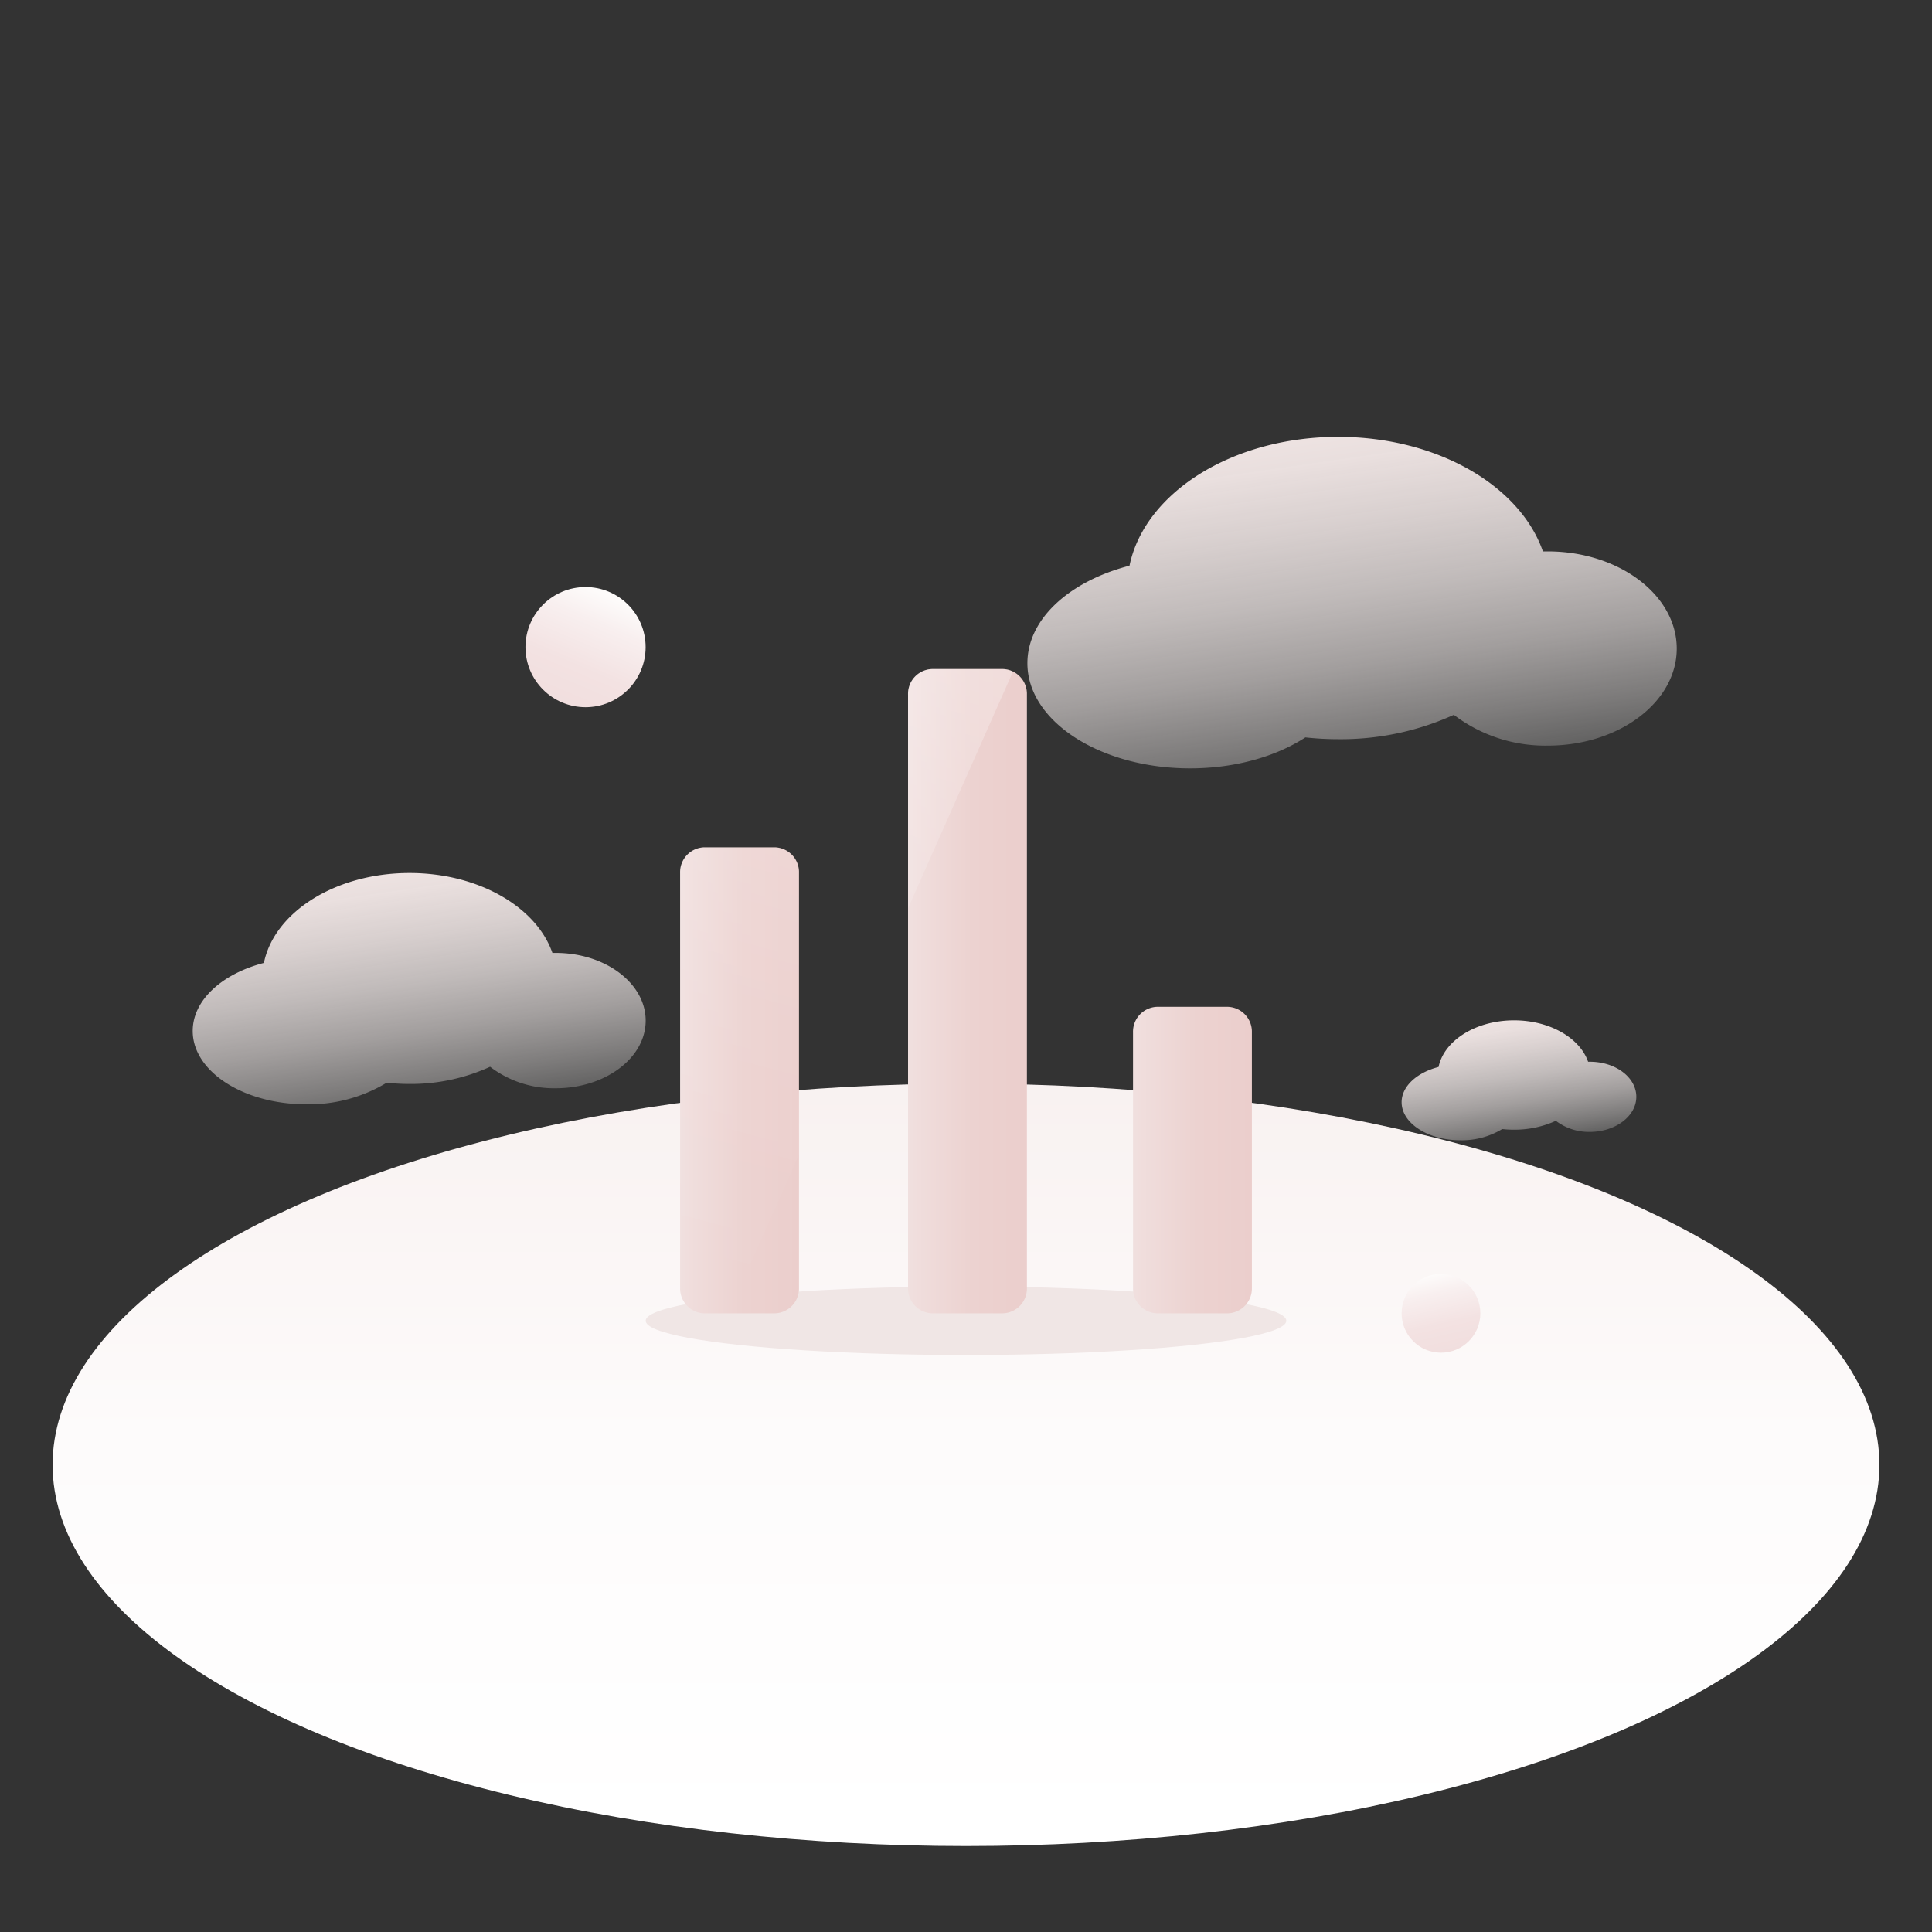 <svg viewBox="0 0 400 400" xmlns:xlink="http://www.w3.org/1999/xlink" xmlns="http://www.w3.org/2000/svg" id="图层_1"><rect x="0" y="0" width="400" height="400" fill="#333333" stroke="none"/><defs><style>.cls-1{fill:url(#未命名的渐变_23);}.cls-2{fill:url(#未命名的渐变_36);}.cls-3{fill:url(#未命名的渐变_36-2);}.cls-4{fill:url(#未命名的渐变_10);}.cls-5{fill:url(#未命名的渐变_10-2);}.cls-6{fill:url(#未命名的渐变_10-3);}.cls-7{fill:#f0e6e5;}.cls-8{fill:url(#未命名的渐变_27);}.cls-9{fill:url(#未命名的渐变_27-2);}.cls-10{fill:url(#未命名的渐变_27-3);}.cls-11{fill:url(#未命名的渐变_9);}.cls-12{fill:url(#未命名的渐变_9-2);}</style><linearGradient gradientUnits="userSpaceOnUse" y2="379.32" x2="200" y1="221.26" x1="200" id="未命名的渐变_23"><stop stop-color="#f8f1f0" offset="0"></stop><stop stop-color="#fdfbfb" offset="0.48"></stop><stop stop-color="#fff" offset="1"></stop></linearGradient><linearGradient gradientUnits="userSpaceOnUse" gradientTransform="translate(-64.43 -145.56) rotate(-12.77)" y2="495.49" x2="261.49" y1="479.2" x1="261.49" id="未命名的渐变_36"><stop stop-color="#fdfbfa" offset="0"></stop><stop stop-color="#f8efef" offset="0.24"></stop><stop stop-color="#f3e2e2" offset="0.64"></stop><stop stop-color="#f1dede" offset="1"></stop></linearGradient><linearGradient xlink:href="#未命名的渐变_36" gradientTransform="translate(-27.49 367.19) rotate(23.16)" y2="-259.58" x2="45" y1="-284.46" x1="45" id="未命名的渐变_36-2"></linearGradient><linearGradient gradientUnits="userSpaceOnUse" y2="166.5" x2="80.11" y1="231.11" x1="89.52" id="未命名的渐变_10"><stop stop-opacity="0.2" stop-color="#fdfbfa" offset="0"></stop><stop stop-opacity="0.37" stop-color="#fcf7f6" offset="0.12"></stop><stop stop-opacity="0.56" stop-color="#faf3f2" offset="0.27"></stop><stop stop-opacity="0.72" stop-color="#f8f0ef" offset="0.43"></stop><stop stop-opacity="0.84" stop-color="#f7edec" offset="0.58"></stop><stop stop-opacity="0.93" stop-color="#f7eceb" offset="0.72"></stop><stop stop-opacity="0.98" stop-color="#f6eae9" offset="0.87"></stop><stop stop-color="#f6eae9" offset="1"></stop></linearGradient><linearGradient xlink:href="#未命名的渐变_10" y2="70.03" x2="270.37" y1="162.63" x1="283.84" id="未命名的渐变_10-2"></linearGradient><linearGradient xlink:href="#未命名的渐变_10" y2="203.85" x2="311.04" y1="237.36" x1="315.92" id="未命名的渐变_10-3"></linearGradient><linearGradient gradientUnits="userSpaceOnUse" y2="223.67" x2="165.42" y1="223.67" x1="140.81" id="未命名的渐变_27"><stop stop-color="#f0e0df" offset="0"></stop><stop stop-color="#f0dedd" offset="0.05"></stop><stop stop-color="#ecd2d0" offset="0.54"></stop><stop stop-color="#ebcecc" offset="1"></stop></linearGradient><linearGradient xlink:href="#未命名的渐变_27" y2="205.21" x2="212.64" y1="205.21" x1="188.03" id="未命名的渐变_27-2"></linearGradient><linearGradient xlink:href="#未命名的渐变_27" y2="240.18" x2="259.19" y1="240.18" x1="234.58" id="未命名的渐变_27-3"></linearGradient><linearGradient gradientUnits="userSpaceOnUse" y2="272.92" x2="136.45" y1="126.16" x1="175.02" id="未命名的渐变_9"><stop stop-opacity="0.3" stop-color="#fff" offset="0"></stop><stop stop-opacity="0.28" stop-color="#fff" offset="0.03"></stop><stop stop-opacity="0.16" stop-color="#fff" offset="0.29"></stop><stop stop-opacity="0.07" stop-color="#fff" offset="0.55"></stop><stop stop-opacity="0.02" stop-color="#fff" offset="0.79"></stop><stop stop-opacity="0" stop-color="#fff" offset="1"></stop></linearGradient><linearGradient xlink:href="#未命名的渐变_9" y2="279.75" x2="162.44" y1="132.99" x1="201.01" id="未命名的渐变_9-2"></linearGradient></defs><ellipse ry="78.92" rx="189.11" cy="303.28" cx="200" class="cls-1"></ellipse><circle r="8.15" cy="271.91" cx="298.34" class="cls-2"></circle><circle r="12.44" cy="133.98" cx="121.23" class="cls-3"></circle><path d="M115.05,197.29c-.23,0-.45,0-.68,0-3.31-9.5-15.29-16.54-29.58-16.54-15.3,0-28,8.08-30.15,18.61-8.64,2.24-14.74,7.7-14.74,14.09,0,8.38,10.52,15.18,23.5,15.18a31,31,0,0,0,16.66-4.47,43.12,43.12,0,0,0,4.73.26,39.41,39.41,0,0,0,16.68-3.56,21.79,21.79,0,0,0,13.58,4.45c10.29,0,18.63-6.28,18.63-14S125.34,197.29,115.05,197.29Z" class="cls-4"></path><path d="M320.44,114.16c-.33,0-.65,0-1,0-4.73-13.62-21.91-23.71-42.39-23.71-21.93,0-40.08,11.58-43.2,26.67-12.39,3.21-21.14,11-21.14,20.2,0,12,15.08,21.76,33.68,21.76,9.33,0,17.78-2.45,23.88-6.41a62.89,62.89,0,0,0,6.78.37A56.58,56.58,0,0,0,301,148a31.23,31.23,0,0,0,19.46,6.37c14.74,0,26.69-9,26.69-20.09S335.18,114.16,320.44,114.16Z" class="cls-5"></path><path d="M329.16,219.82h-.36c-1.71-4.92-7.92-8.57-15.33-8.57-7.94,0-14.5,4.19-15.63,9.65-4.48,1.16-7.65,4-7.65,7.3,0,4.35,5.46,7.88,12.19,7.88a16.06,16.06,0,0,0,8.63-2.32,22,22,0,0,0,2.46.13,20.57,20.57,0,0,0,8.65-1.84,11.31,11.31,0,0,0,7,2.3c5.33,0,9.66-3.25,9.66-7.27S334.49,219.82,329.16,219.82Z" class="cls-6"></path><ellipse ry="7.09" rx="66.32" cy="273.45" cx="200" class="cls-7"></ellipse><path d="M160.42,175.43H145.81a5.15,5.15,0,0,0-5,5.29v85.91a5.14,5.14,0,0,0,5,5.28h14.61a5.14,5.14,0,0,0,5-5.28V180.72A5.15,5.15,0,0,0,160.42,175.43Z" class="cls-8"></path><path d="M207.64,138.52H193a5.14,5.14,0,0,0-5,5.28V266.63a5.14,5.14,0,0,0,5,5.28h14.61a5.14,5.14,0,0,0,5-5.28V143.8A5.14,5.14,0,0,0,207.64,138.52Z" class="cls-9"></path><path d="M254.19,208.45H239.58a5.15,5.15,0,0,0-5,5.28v52.9a5.14,5.14,0,0,0,5,5.28h14.61a5.14,5.14,0,0,0,5-5.28v-52.9A5.15,5.15,0,0,0,254.19,208.45Z" class="cls-10"></path><path d="M160.42,175.43H145.81a5.15,5.15,0,0,0-5,5.29v85.91a5.14,5.14,0,0,0,5,5.28h5.05l14.56-32.85V180.72A5.15,5.15,0,0,0,160.42,175.43Z" class="cls-11"></path><path d="M207.64,138.52H193a5.14,5.14,0,0,0-5,5.28v44.25l21.72-49A4.69,4.69,0,0,0,207.64,138.52Z" class="cls-12"></path></svg>